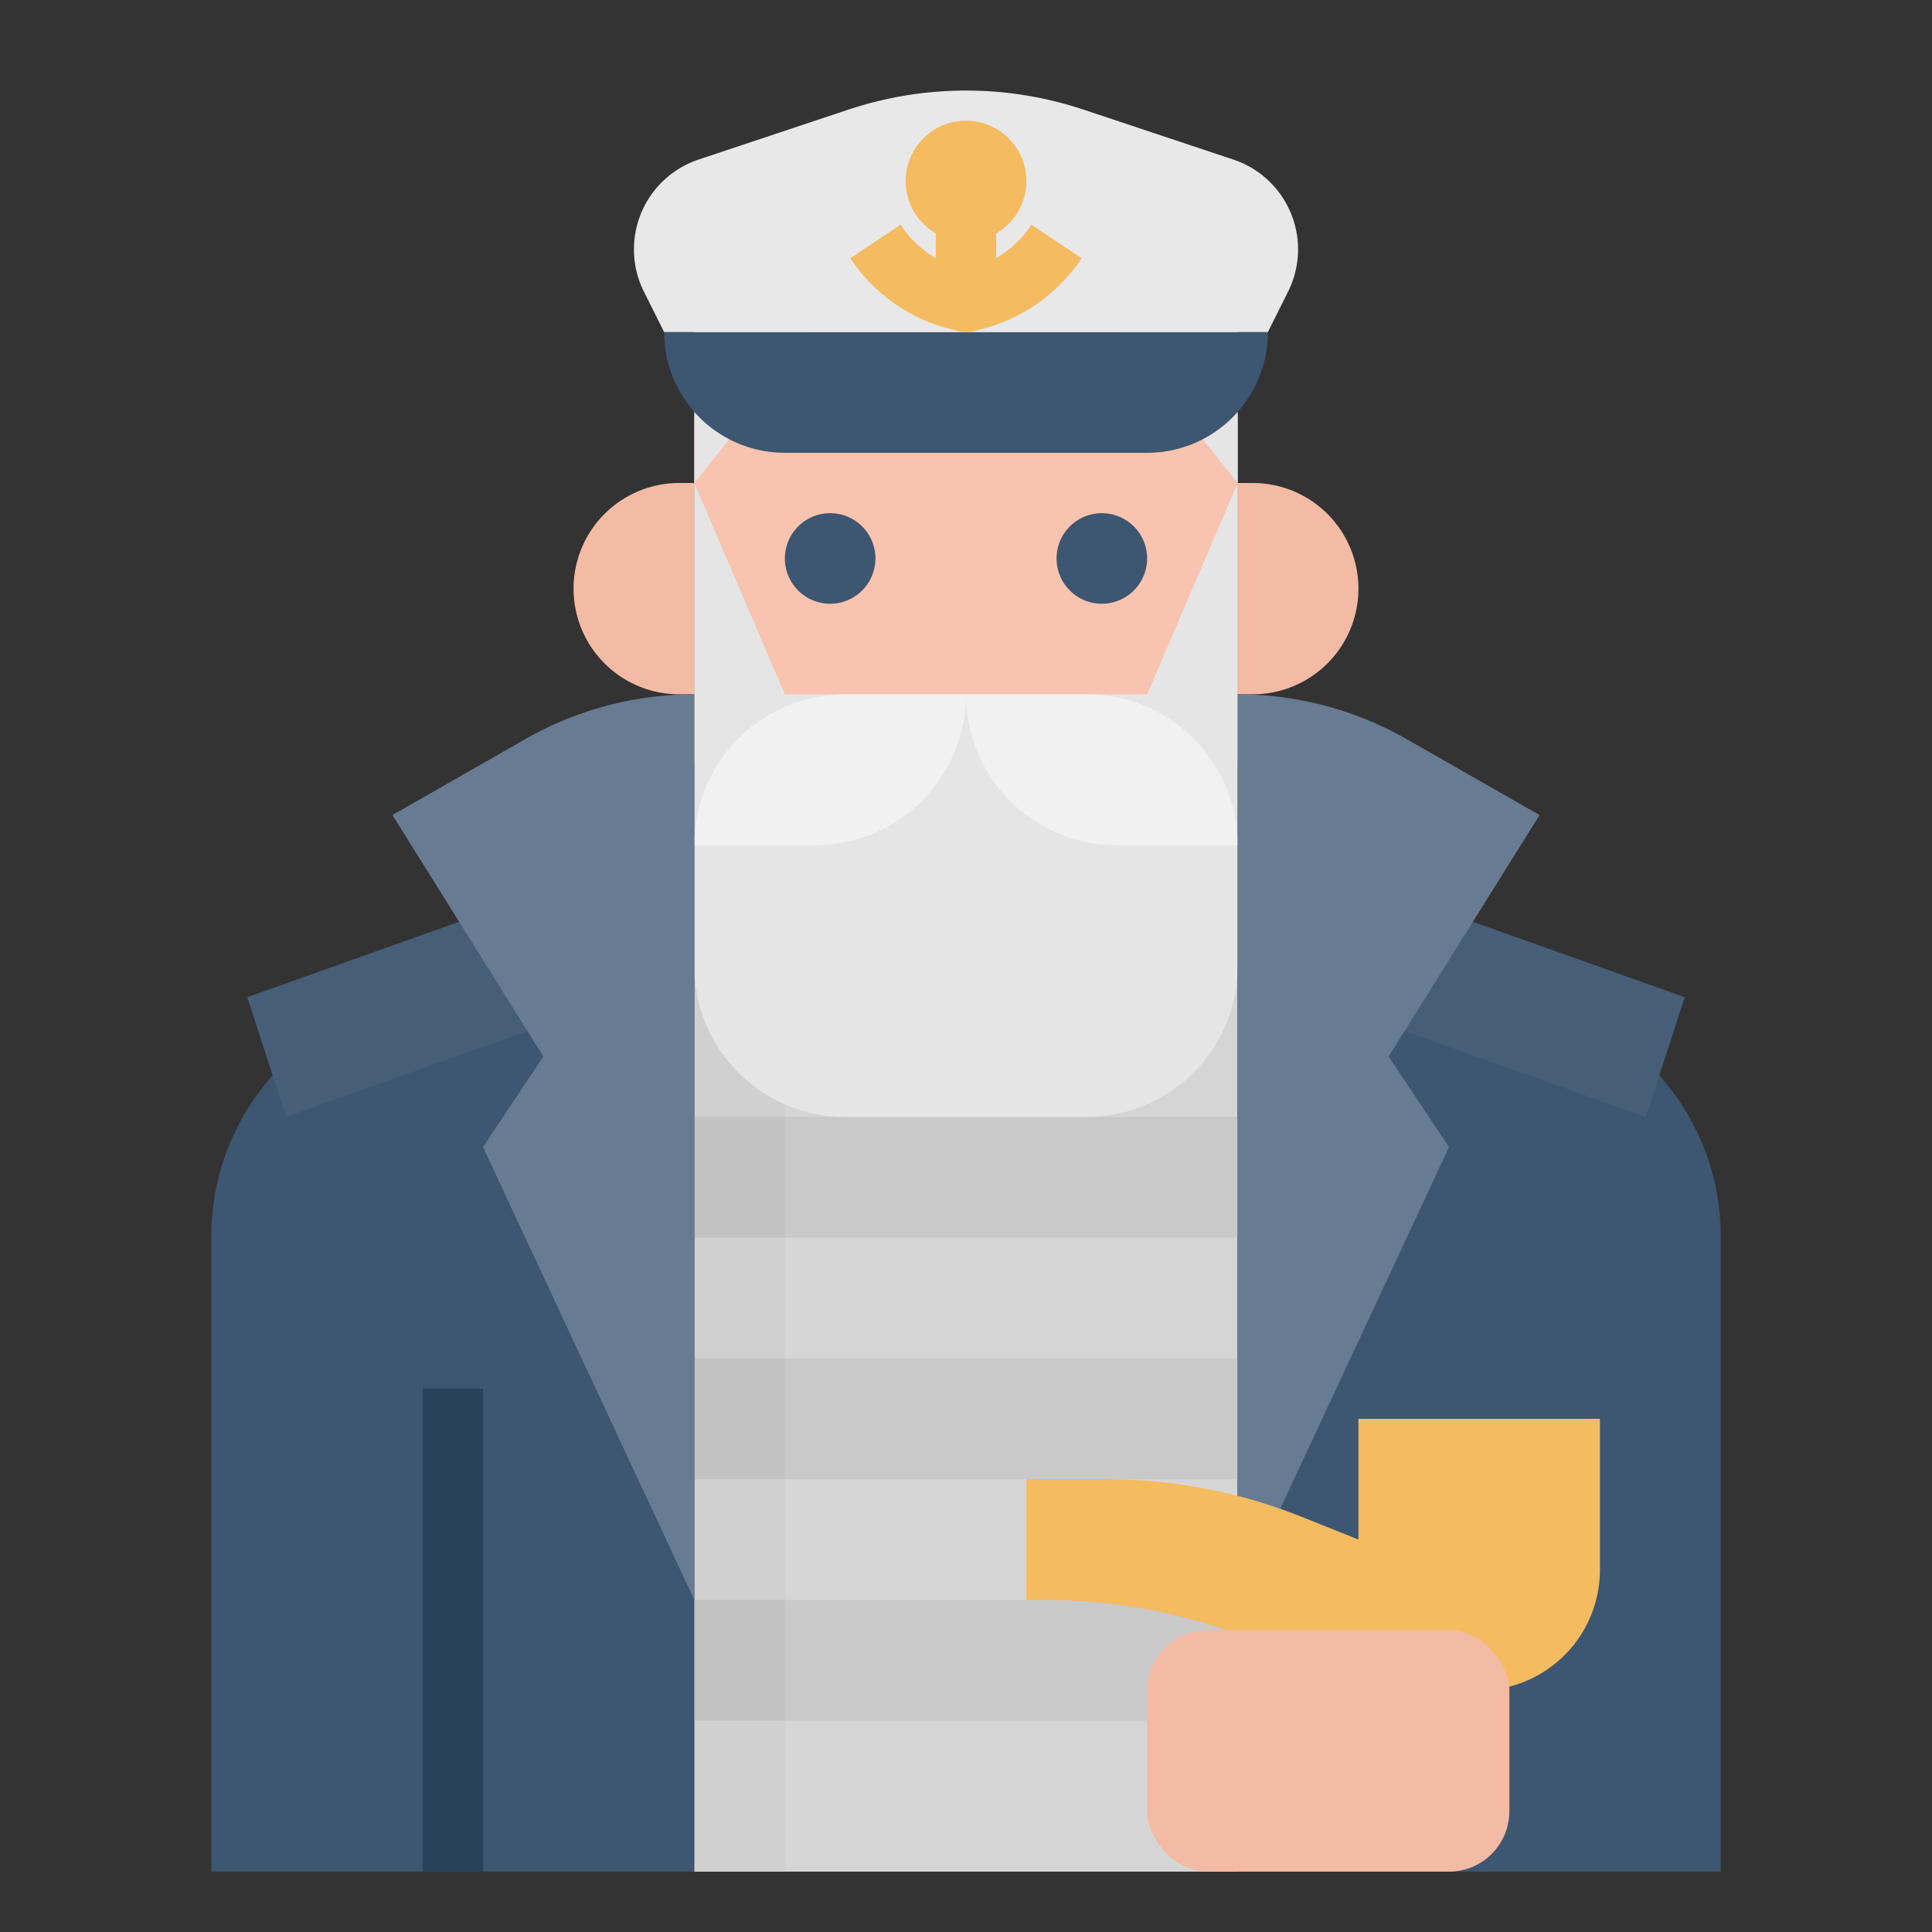 <svg height="512" viewBox="0 0 512 512" width="512" xmlns="http://www.w3.org/2000/svg"><rect x="0" y="0" width="512" height="512" fill="#333333" stroke="none"/><g id="Flat"><path d="m184 256h144v240h-144z" fill="#d5d5d5"/><path d="m184 256h24v240h-24z" fill="#d0d0d0"/><g fill="#c9c9c9"><path d="m184 296h144v32h-144z"/><path d="m184 360h144v32h-144z"/><path d="m184 424h144v32h-144z"/></g><g fill="#c2c2c2"><path d="m184 296h24v32h-24z"/><path d="m184 360h24v32h-24z"/><path d="m184 424h24v32h-24z"/></g><rect fill="#f8c3af" height="232" rx="72" width="144" x="184" y="40"/><path d="m220 160a12 12 0 1 1 12-12 12.013 12.013 0 0 1 -12 12z" fill="#3d5671"/><path d="m292 160a12 12 0 1 1 12-12 12.013 12.013 0 0 1 -12 12z" fill="#3d5671"/><path d="m180 128h4a0 0 0 0 1 0 0v56a0 0 0 0 1 0 0h-4a28 28 0 0 1 -28-28 28 28 0 0 1 28-28z" fill="#f3baa4"/><path d="m356 128h4a0 0 0 0 1 0 0v56a0 0 0 0 1 0 0h-4a28 28 0 0 1 -28-28 28 28 0 0 1 28-28z" fill="#f3baa4" transform="matrix(-1 0 0 -1 688 312)"/><path d="m288 296h-64a40 40 0 0 1 -40-40v-128l24 56h96l24-56v128a40 40 0 0 1 -40 40z" fill="#e5e5e5"/><path d="m280 40h-48a48 48 0 0 0 -28.8 9.6 48 48 0 0 0 -19.2 38.4v40l32-40h80l32 40v-40a48 48 0 0 0 -19.2-38.4 48 48 0 0 0 -28.8-9.6z" fill="#e5e5e5"/><path d="m224 184h32a0 0 0 0 1 0 0 40 40 0 0 1 -40 40h-32a0 0 0 0 1 0 0 40 40 0 0 1 40-40z" fill="#f1f1f1"/><path d="m256 184h32a40 40 0 0 1 40 40 0 0 0 0 1 0 0h-32a40 40 0 0 1 -40-40 0 0 0 0 1 0 0z" fill="#f1f1f1"/><path d="m176 88h160a0 0 0 0 1 0 0 32 32 0 0 1 -32 32h-96a32 32 0 0 1 -32-32 0 0 0 0 1 0 0z" fill="#3d5671"/><path d="m176 88-5.352-10.7a25.087 25.087 0 0 1 -2.648-11.221 25.083 25.083 0 0 1 17.151-23.8l39.67-13.223a98.578 98.578 0 0 1 31.179-5.056 98.578 98.578 0 0 1 31.179 5.06l39.67 13.223a25.083 25.083 0 0 1 17.151 23.796 25.087 25.087 0 0 1 -2.648 11.221l-5.352 10.7z" fill="#e8e8e8"/><path d="m273.343 59.563a29.237 29.237 0 0 1 -9.343 8.892v-6.62a16 16 0 1 0 -16 0v6.62a29.237 29.237 0 0 1 -9.343-8.892l-13.314 8.874a45.207 45.207 0 0 0 26.713 18.824l2.006.5a8.009 8.009 0 0 0 3.876 0l2.007-.5a45.2 45.2 0 0 0 26.712-18.823z" fill="#f5bb60"/><path d="m328 496h128v-168.382a64 64 0 0 0 -45.61-61.3l-34.39-10.318h-48z" fill="#3d5671"/><path d="m378.296 240-10.296 31.735 68.171 24.265 10.296-31.735z" fill="#475e78"/><path d="m328 184a90.374 90.374 0 0 1 44.838 11.907l35.162 20.093-40 64 16 24-56 120z" fill="#677b92"/><path d="m360 376v32l-15.206-6.083a138.672 138.672 0 0 0 -51.494-9.917h-21.3v32h4.987a148.316 148.316 0 0 1 66.329 15.658 79.015 79.015 0 0 0 35.337 8.342h13.347a32 32 0 0 0 32-32v-40z" fill="#f5bb60"/><rect fill="#f3baa4" height="64" rx="16" width="96" x="304" y="432"/><path d="m184 496h-128v-168.382a64 64 0 0 1 45.61-61.3l34.39-10.318h48z" fill="#3d5671"/><path d="m112 368h16v128h-16z" fill="#28425c"/><path d="m133.704 240 10.296 31.735-68.171 24.265-10.296-31.735z" fill="#475e78"/><path d="m184 184a90.374 90.374 0 0 0 -44.838 11.907l-35.162 20.093 40 64-16 24 56 120z" fill="#677b92"/></g></svg>